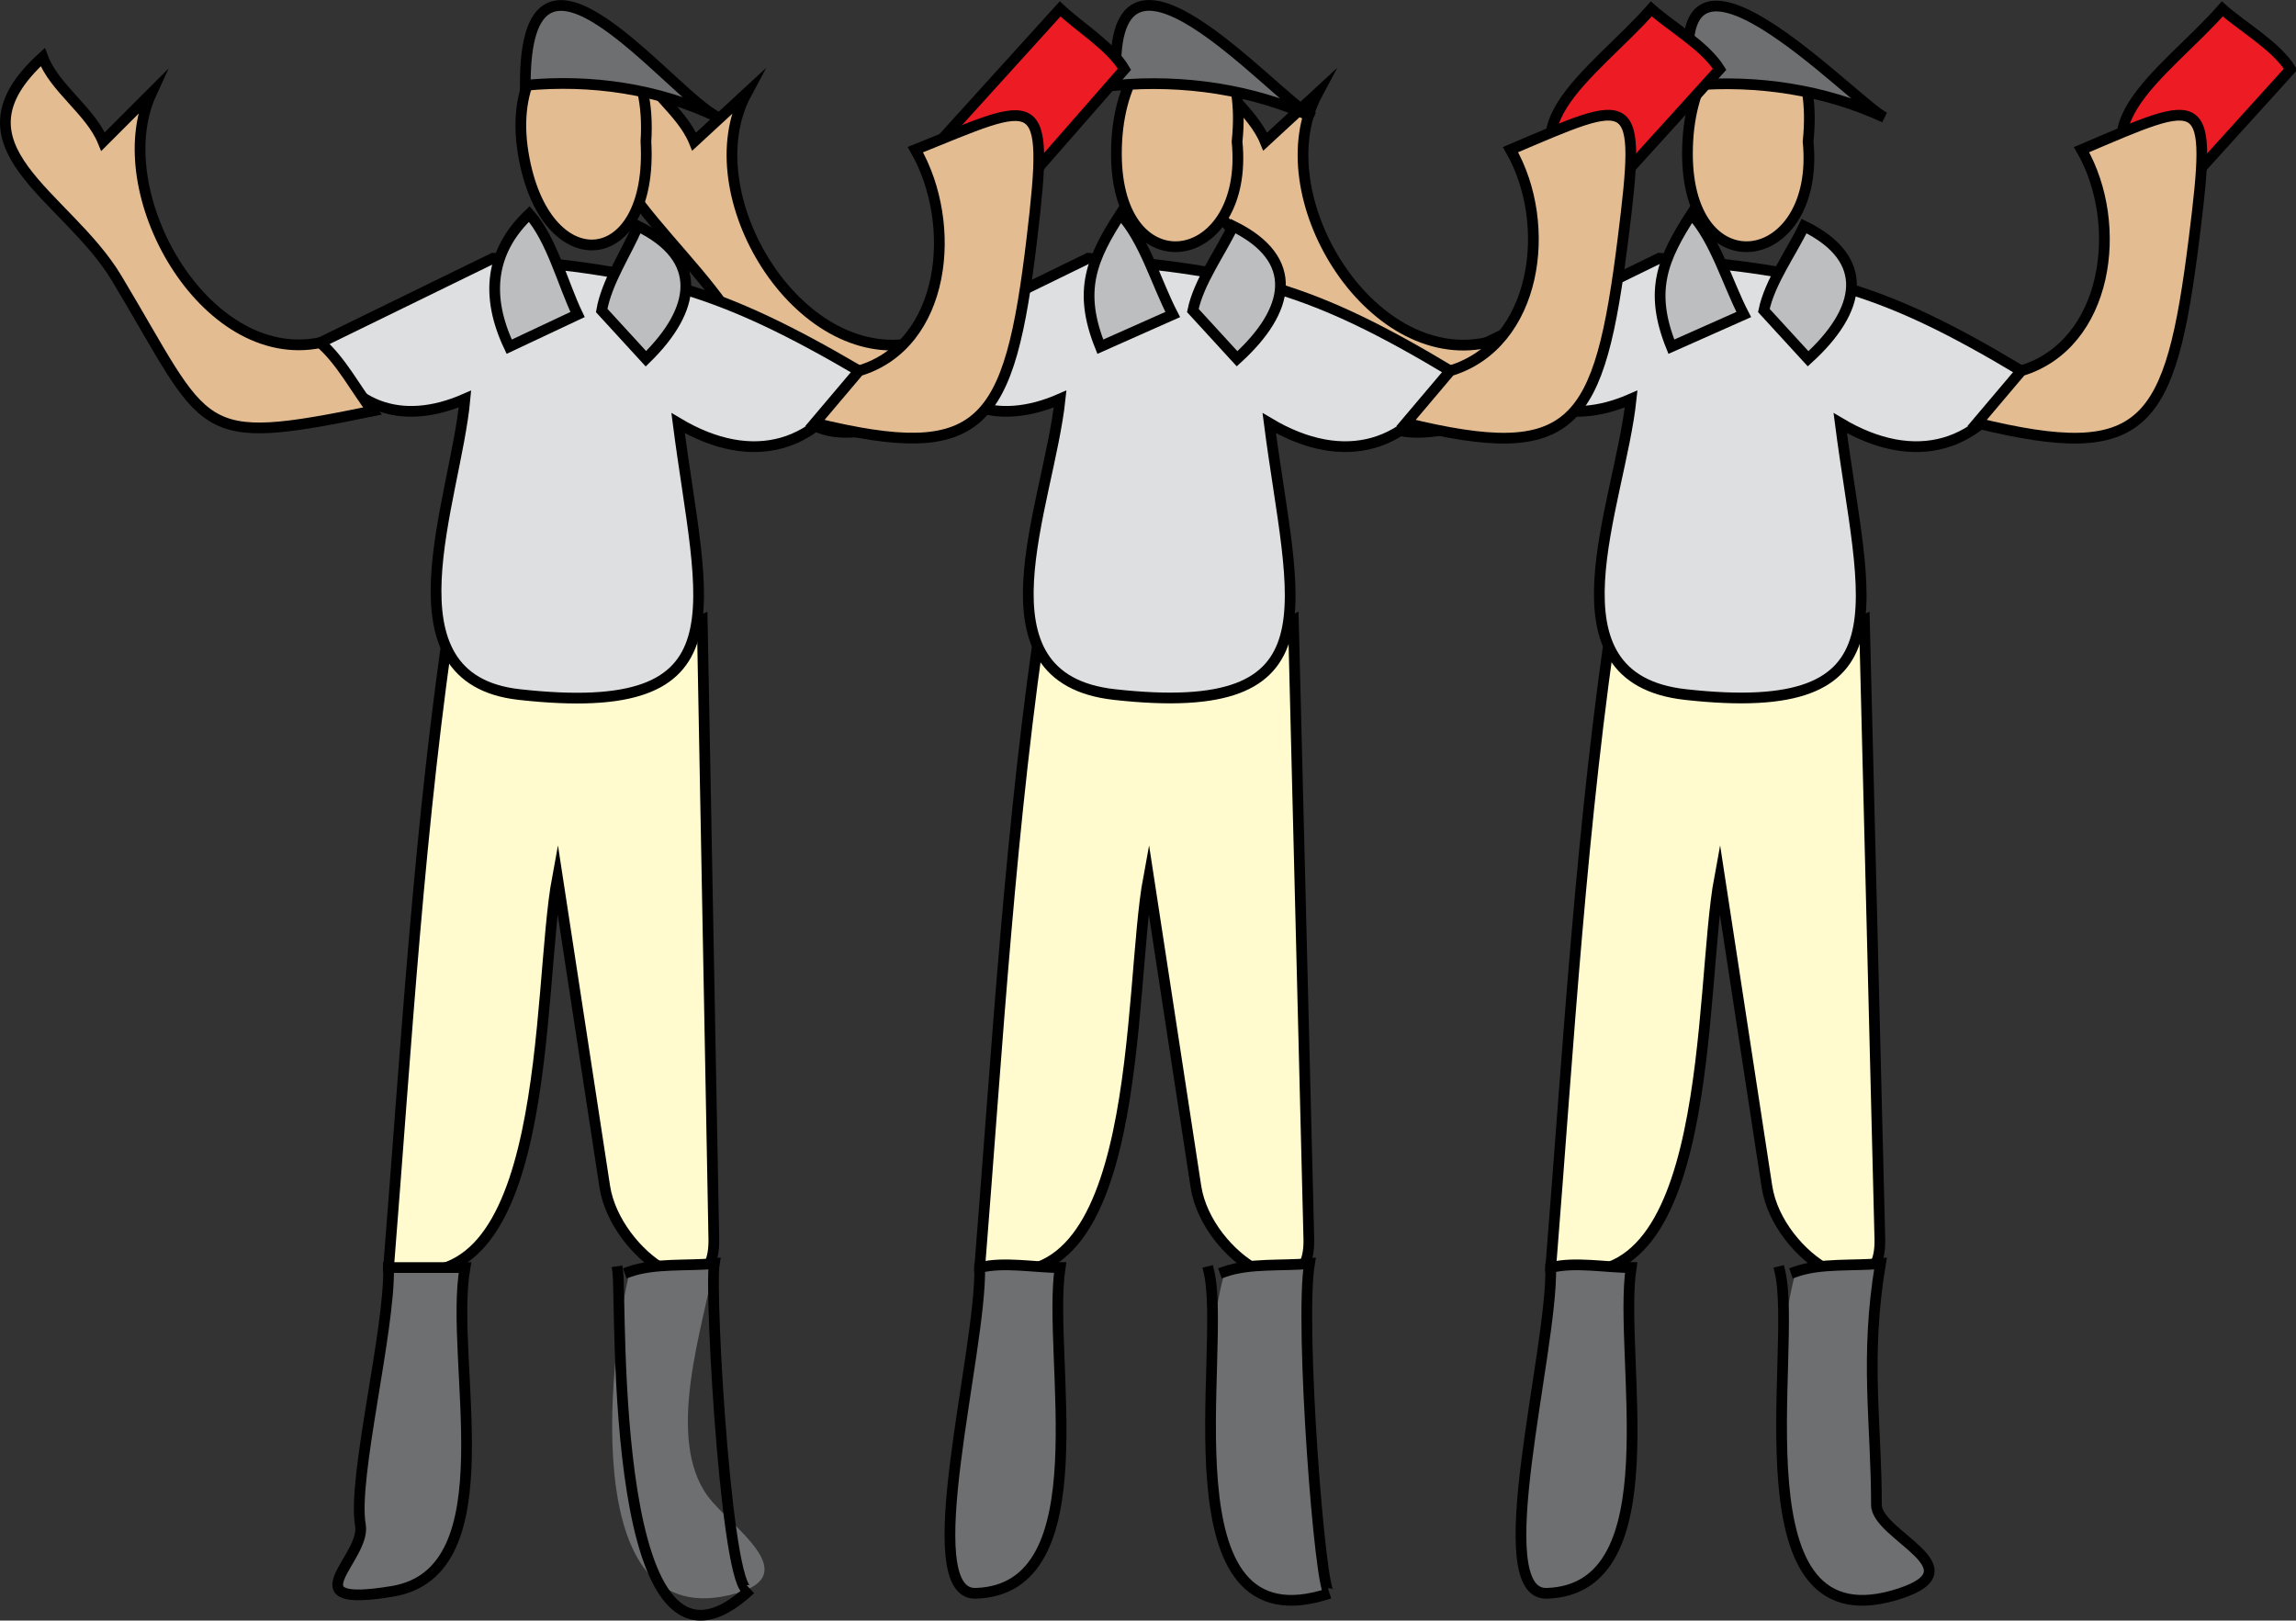 <svg xmlns="http://www.w3.org/2000/svg" xmlns:xlink="http://www.w3.org/1999/xlink" version="1.1" id="Layer_1" x="0px" y="0px" enable-background="new 0 0 822.05 841.89" xml:space="preserve" viewBox="197.11 272.48 428.22 302.24">
<rect x="197.11" y="272.48" width="428.22" height="302.24" fill="#333333" stroke="none"/>
<path fill-rule="evenodd" clip-rule="evenodd" fill="#ED1C24" stroke="#000000" stroke-width="2" stroke-linecap="square" stroke-miterlimit="10" d="  M624.332,285.39c-7.25,8-14.5,16-21.75,24c-21.871-11.032-1.557-23.186,9-35.25C615.506,277.602,621.569,281.01,624.332,285.39z"/>
<path fill-rule="evenodd" clip-rule="evenodd" fill="#FFFBCE" stroke="#000000" stroke-width="2" stroke-linecap="square" stroke-miterlimit="10" d="  M498.332,384.39c-6.299,41.247-8.675,82.935-12,124.5c30.816,8.65,27.581-51.634,31.5-72.75c2.94,19.208,5.88,38.416,8.82,57.624  c2.057,13.44,21.444,24.959,21.064,9.784c-0.961-38.47-1.923-76.938-2.885-115.408C529.354,395.776,512.395,394.113,498.332,384.39z  "/>
<path fill-rule="evenodd" clip-rule="evenodd" fill="#E4BC92" stroke="#000000" stroke-width="2" stroke-linecap="square" stroke-miterlimit="10" d="  M534.332,298.89c2.336,23.687-22.5,27.642-22.5,2.25C511.832,273.816,537.261,270.487,534.332,298.89z"/>
<path fill-rule="evenodd" clip-rule="evenodd" fill="#DEDFE0" stroke="#000000" stroke-width="2" stroke-linecap="square" stroke-miterlimit="10" d="  M506.582,320.64c-10.75,5.25-21.5,10.5-32.25,15.75c4.854,12.054,15.12,15.713,27,10.5c-2.12,19.986-16.916,52.121,10.125,55.125  c42.175,4.686,33.248-16.73,28.875-50.625c13.888,8.271,26.633,4.781,33.75-9.75C548.629,326.368,536.096,323.001,506.582,320.64z"/>
<path fill-rule="evenodd" clip-rule="evenodd" fill="#E4BC92" stroke="#000000" stroke-width="2" stroke-linecap="square" stroke-miterlimit="10" d="  M574.082,341.64c-2.75,3.25-5.5,6.5-8.25,9.75c31.382,7.633,36.086,0.88,40.5-34.5c3.451-27.662,2.177-26.364-21-16.5  C593.365,314.396,590.293,336.73,574.082,341.64z"/>
<path fill-rule="evenodd" clip-rule="evenodd" fill="#E4BC92" stroke="#000000" stroke-width="2" stroke-linecap="square" stroke-miterlimit="10" d="  M474.332,336.39c3.81,3.489,6.601,8.631,9.75,12.75c-28.943,5.789-28.365,8.725-43.5-16.5c-10.102-16.835-36.405-33.495-18.75-49.5  c2.171,5.851,8.89,9.96,11.25,15.75c3.25-3,6.5-6,9.75-9C432.776,308.653,452.437,341.076,474.332,336.39z"/>
<path fill-rule="evenodd" clip-rule="evenodd" fill="#6D6F71" stroke="#000000" stroke-width="2" stroke-linecap="square" stroke-miterlimit="10" d="  M486.332,508.89c4.521-1.149,10.298,0,15,0c-2.514,16.63,7.864,60.041-15.75,60.75C474.202,569.982,486.657,524.485,486.332,508.89z  "/>
<path fill-rule="evenodd" clip-rule="evenodd" fill="#6D6F71" d="M532.082,509.64c4.671-1.624,10.792-1.027,15.75-1.5  c-2.935,17.607-0.759,29.669-0.75,45c0.003,5.686,18.741,11.753,4.5,16.5C520.18,580.108,529.189,518.125,532.082,509.64z"/>
<path fill="none" stroke="#000000" stroke-width="2" stroke-linecap="square" stroke-miterlimit="10" d="M532.082,509.64  c4.671-1.624,10.792-1.027,15.75-1.5c-2.935,17.607-0.759,29.669-0.75,45c0.003,5.686,18.741,11.753,4.5,16.5  c-31.624,10.541-19.032-45.516-22.5-60"/>
<path fill-rule="evenodd" clip-rule="evenodd" fill="#6D6F71" stroke="#000000" stroke-width="2" stroke-linecap="square" stroke-miterlimit="10" d="  M512.582,288.39c12.179-1.067,24.909,0.834,36,6C542.712,291.398,506.916,253.242,512.582,288.39z"/>
<path fill-rule="evenodd" clip-rule="evenodd" fill="#BCBEC0" stroke="#000000" stroke-width="2" stroke-linecap="square" stroke-miterlimit="10" d="  M512.582,312.39c-5.351,8.271-7.979,14.268-3.75,24.75c4.5-2,9-4,13.5-6C519.309,325.325,517.008,317.143,512.582,312.39z"/>
<path fill-rule="evenodd" clip-rule="evenodd" fill="#BCBEC0" stroke="#000000" stroke-width="2" stroke-linecap="square" stroke-miterlimit="10" d="  M526.082,330.39c1.104-5.338,5.14-10.793,7.5-15.75c12.672,6.21,10.646,15.75,0.75,24.75  C531.582,336.39,528.832,333.39,526.082,330.39z"/>
<path fill-rule="evenodd" clip-rule="evenodd" fill="#ED1C24" stroke="#000000" stroke-width="2" stroke-linecap="square" stroke-miterlimit="10" d="  M517.832,285.39c-7.25,8-14.5,16-21.75,24c-21.871-11.032-1.557-23.186,9-35.25C509.006,277.602,515.069,281.01,517.832,285.39z"/>
<path fill-rule="evenodd" clip-rule="evenodd" fill="#FFFBCE" stroke="#000000" stroke-width="2" stroke-linecap="square" stroke-miterlimit="10" d="  M391.83,384.39c-6.298,41.247-8.675,82.935-12,124.5c30.816,8.65,27.582-51.634,31.5-72.75c2.94,19.208,5.881,38.416,8.821,57.624  c2.058,13.439,21.445,24.959,21.065,9.784c-0.961-38.47-1.923-76.938-2.885-115.408C422.913,395.747,405.799,394.258,391.83,384.39z  "/>
<path fill-rule="evenodd" clip-rule="evenodd" fill="#E4BC92" stroke="#000000" stroke-width="2" stroke-linecap="square" stroke-miterlimit="10" d="  M427.832,298.89c2.336,23.687-22.502,27.642-22.502,2.25C405.33,273.816,430.761,270.486,427.832,298.89z"/>
<path fill-rule="evenodd" clip-rule="evenodd" fill="#DEDFE0" stroke="#000000" stroke-width="2" stroke-linecap="square" stroke-miterlimit="10" d="  M400.08,320.64c-10.75,5.25-21.5,10.5-32.25,15.75c4.853,12.054,15.12,15.713,27,10.5c-2.12,19.986-16.916,52.121,10.125,55.125  c42.176,4.686,33.251-16.729,28.877-50.625c13.888,8.271,26.633,4.781,33.75-9.75C442.128,326.368,429.595,323.001,400.08,320.64z"/>
<path fill-rule="evenodd" clip-rule="evenodd" fill="#E4BC92" stroke="#000000" stroke-width="2" stroke-linecap="square" stroke-miterlimit="10" d="  M467.582,341.64c-2.75,3.25-5.5,6.5-8.25,9.75c31.382,7.633,36.086,0.88,40.5-34.5c3.451-27.662,2.177-26.364-21-16.5  C486.865,314.396,483.793,336.73,467.582,341.64z"/>
<path fill-rule="evenodd" clip-rule="evenodd" fill="#E4BC92" stroke="#000000" stroke-width="2" stroke-linecap="square" stroke-miterlimit="10" d="  M367.83,336.39c3.81,3.489,6.6,8.631,9.75,12.75c-28.943,5.789-28.365,8.725-43.5-16.5c-10.101-16.834-36.402-33.495-18.75-49.5  c2.171,5.851,8.889,9.96,11.25,15.75c3.25-3,6.5-6,9.75-9C326.274,308.653,345.935,341.076,367.83,336.39z"/>
<path fill-rule="evenodd" clip-rule="evenodd" fill="#6D6F71" stroke="#000000" stroke-width="2" stroke-linecap="square" stroke-miterlimit="10" d="  M379.83,508.89c4.521-1.149,10.298,0,15,0c-2.513,16.63,7.864,60.041-15.75,60.75C367.701,569.982,380.155,524.485,379.83,508.89z"/>
<path fill-rule="evenodd" clip-rule="evenodd" fill="#6D6F71" d="M425.582,509.64c4.671-1.624,10.792-1.027,15.75-1.5  c-1.867,11.203,2,62.083,3.75,61.5C413.68,580.108,422.689,518.125,425.582,509.64z"/>
<path fill="none" stroke="#000000" stroke-width="2" stroke-linecap="square" stroke-miterlimit="10" d="M425.582,509.64  c4.671-1.624,10.792-1.027,15.75-1.5c-1.867,11.203,2,62.083,3.75,61.5c-31.624,10.541-19.032-45.516-22.5-60"/>
<path fill-rule="evenodd" clip-rule="evenodd" fill="#6D6F71" stroke="#000000" stroke-width="2" stroke-linecap="square" stroke-miterlimit="10" d="  M405.33,288.39c12.42-1.118,25.428,0.751,36.752,6C434.721,290.639,402.997,253.316,405.33,288.39z"/>
<path fill-rule="evenodd" clip-rule="evenodd" fill="#BCBEC0" stroke="#000000" stroke-width="2" stroke-linecap="square" stroke-miterlimit="10" d="  M406.08,312.39c-5.351,8.271-7.979,14.268-3.75,24.75c4.5-2,9.001-4,13.502-6C412.808,325.325,410.506,317.143,406.08,312.39z"/>
<path fill-rule="evenodd" clip-rule="evenodd" fill="#BCBEC0" stroke="#000000" stroke-width="2" stroke-linecap="square" stroke-miterlimit="10" d="  M419.582,330.39c1.104-5.338,5.14-10.793,7.5-15.75c12.672,6.21,10.646,15.75,0.75,24.75  C425.082,336.39,422.332,333.39,419.582,330.39z"/>
<path fill-rule="evenodd" clip-rule="evenodd" fill="#ED1C24" stroke="#000000" stroke-width="2" stroke-linecap="square" stroke-miterlimit="10" d="  M406.83,285.39c-7,8-14,16-21,24c-3.906-1.837-10.447-7.6-12.75-11.25c7.25-8,14.5-16,21.75-24  C398.531,277.609,404.263,281.074,406.83,285.39z"/>
<path fill-rule="evenodd" clip-rule="evenodd" fill="#FFFBCE" stroke="#000000" stroke-width="2" stroke-linecap="square" stroke-miterlimit="10" d="  M281.58,384.39c-6.298,41.247-8.675,82.935-12,124.5c30.816,8.65,27.582-51.634,31.5-72.75c2.94,19.208,5.88,38.416,8.82,57.624  c1.987,12.979,20.632,25.15,20.344,9.784c-0.722-38.47-1.443-76.938-2.164-115.408C312.631,395.567,295.481,394.473,281.58,384.39z"/>
<path fill-rule="evenodd" clip-rule="evenodd" fill="#E4BC92" stroke="#000000" stroke-width="2" stroke-linecap="square" stroke-miterlimit="10" d="  M317.58,298.89c1.412,24.355-18.881,26.212-22.875,2.25C290.287,274.63,319.441,269.68,317.58,298.89z"/>
<path fill-rule="evenodd" clip-rule="evenodd" fill="#DEDFE0" stroke="#000000" stroke-width="2" stroke-linecap="square" stroke-miterlimit="10" d="  M289.08,320.64c-10.75,5.25-21.5,10.5-32.25,15.75c4.853,12.054,15.12,15.713,27,10.5c-1.722,18.938-15.897,52.233,10.125,55.125  c42.639,4.738,34.078-16.118,29.625-50.625c13.888,8.271,26.633,4.781,33.75-9.75C331.61,326.584,318.679,323.008,289.08,320.64z"/>
<path fill-rule="evenodd" clip-rule="evenodd" fill="#E4BC92" stroke="#000000" stroke-width="2" stroke-linecap="square" stroke-miterlimit="10" d="  M357.33,341.64c-2.75,3.25-5.5,6.5-8.25,9.75c31.237,7.598,36.288,0.91,40.5-34.5c3.363-28.272,1.318-25.797-21.75-16.5  C375.817,314.291,373.577,336.758,357.33,341.64z"/>
<path fill-rule="evenodd" clip-rule="evenodd" fill="#E4BC92" stroke="#000000" stroke-width="2" stroke-linecap="square" stroke-miterlimit="10" d="  M256.83,336.39c3.867,3.315,6.639,8.682,9.75,12.75c-33.44,6.859-30.351,4.166-47.707-24.762  c-9.392-15.654-32.188-24.56-13.793-41.238c2.184,5.849,8.889,9.958,11.25,15.75c3-3,6-6,9-9  C216.893,308.267,235.195,340.808,256.83,336.39z"/>
<path fill-rule="evenodd" clip-rule="evenodd" fill="#6D6F71" stroke="#000000" stroke-width="2" stroke-linecap="square" stroke-miterlimit="10" d="  M269.58,508.89c4.75,0,9.5,0,14.25,0c-3.059,17.526,8.288,56.744-13.5,60.375c-19.547,3.258-4.892-6.137-6-12.375  C262.801,548.285,269.825,520.667,269.58,508.89z"/>
<path fill-rule="evenodd" clip-rule="evenodd" fill="#6D6F71" d="M314.58,509.64c4.671-1.624,10.792-1.027,15.75-1.5  c-1.867,11.2-9.399,32.468-1.125,43.5c4.144,5.525,17.935,14.376,5.25,18C303.276,578.548,311.537,520.96,314.58,509.64z"/>
<path fill="none" stroke="#000000" stroke-width="2" stroke-linecap="square" stroke-miterlimit="10" d="M314.58,509.64  c4.671-1.624,10.792-1.027,15.75-1.5c-0.926,5.559,2.487,64.73,6.75,60.75c-26.636,24.874-23.984-53.998-24.75-59.25"/>
<path fill-rule="evenodd" clip-rule="evenodd" fill="#6D6F71" stroke="#000000" stroke-width="2" stroke-linecap="square" stroke-miterlimit="10" d="  M295.08,288.39c12.178-1.181,24.982,0.65,36,6C322.183,290.141,294.932,253.582,295.08,288.39z"/>
<path fill-rule="evenodd" clip-rule="evenodd" fill="#BCBEC0" stroke="#000000" stroke-width="2" stroke-linecap="square" stroke-miterlimit="10" d="  M295.83,312.39c-7.274,6.863-8.233,15.295-3.75,24.75c4.25-2,8.5-4,12.75-6C302.043,325.333,300.041,317.184,295.83,312.39z"/>
<path fill-rule="evenodd" clip-rule="evenodd" fill="#BCBEC0" stroke="#000000" stroke-width="2" stroke-linecap="square" stroke-miterlimit="10" d="  M309.33,330.39c0.912-5.293,4.62-10.779,6.75-15.75c12.433,6.038,10.917,15.549,1.5,24.75  C314.83,336.39,312.08,333.39,309.33,330.39z"/>
</svg>